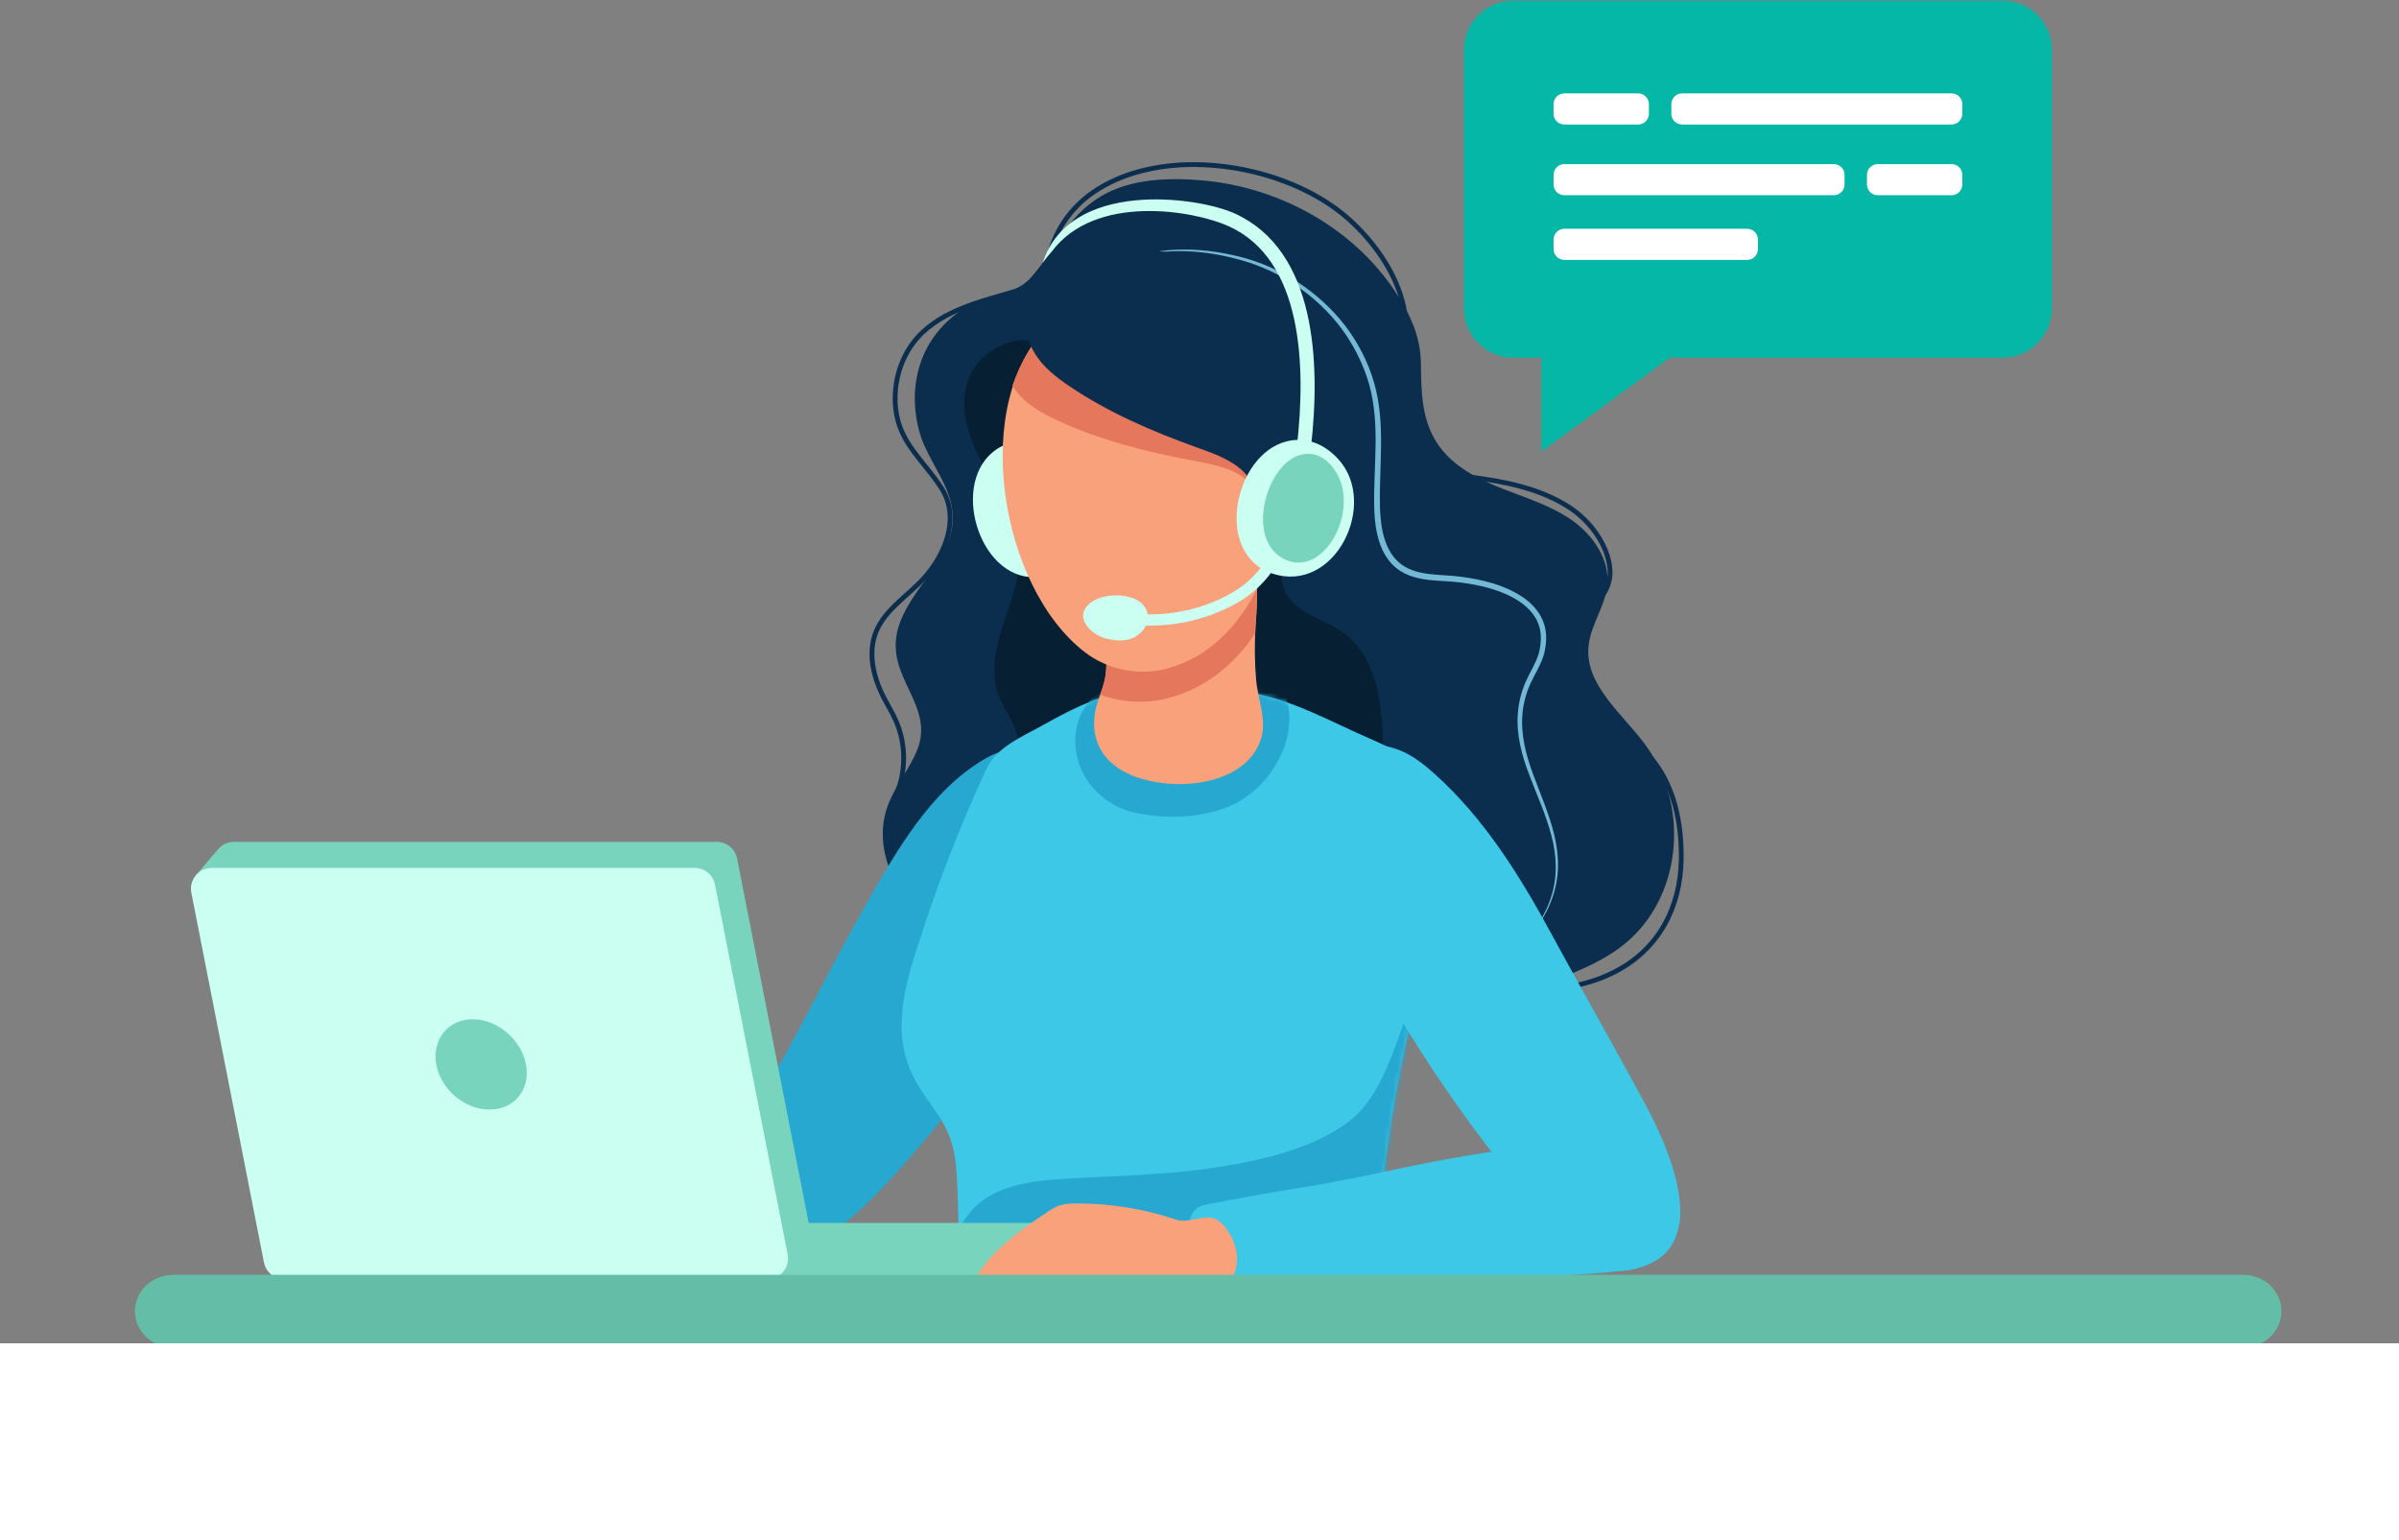 <svg height="321" viewBox="0 0 500 321" width="500" xmlns="http://www.w3.org/2000/svg" xmlns:xlink="http://www.w3.org/1999/xlink"><rect x="0" y="0" width="500" height="321" fill="#808080" stroke="none"/><mask id="a" fill="#fff"><path d="m111.43 49.908c2.713-11.487 4.12-23.24-2.03-31.063-2.776-3.534-7.721-5.995-11.768-7.746-7.895-3.412-15.968-8-24.419-9.486-8.913-1.569-18.822-2.534-27.703-.292-5.641 1.424-10.918 4.06-15.962 6.905-4.377 2.466-9.747 4.591-11.871 9.185-5.149 11.13-9.719 22.739-13.509 34.397-3.172 9.756-6.653 19.98-1.655 29.866 1.619 3.205 3.971 5.945 5.823 9.005 2.063 3.412 2.832 6.614 3.103 10.546.617 8.973.377 17.973.351 26.958-.007 2.591.027 5.282 1.16 7.611 2.236 4.591 8.311 4.653 12.687 4.646 14.424-.025 28.847-.05 43.272-.075 6-.01 10.586.726 16.22 1.883 4.741.975 8.811-1.419 11.085-5.831 2.155-4.177 2.319-9.053 2.549-13.746.898-18.26 3.489-36.437 7.728-54.221 1.2-5.035 3.304-11.621 4.94-18.544" fill="#fff" fill-rule="evenodd"/></mask><g fill="none" fill-rule="evenodd" transform="translate(0 .148)"><path d="m316.56 207.017c-11.554 4.09-25.487 3.671-36.001-3.072-10.334-6.629-19.749-11.417-32.462-11.185-11.361.209-20.756 6.349-31.759 7.656-8.727 1.037-17.593-2.768-23.918-8.871-6.174-5.955-10.275-15.038-7.59-23.185 1.406-4.267 4.478-7.786 6.231-11.92 4.043-9.539-6.603-15.292-3.956-25.332 2.252-8.539 11.621-14.629 11.482-23.459-.102-6.464-5.106-11.472-6.868-17.452-1.778-6.033-1.385-12.79 1.751-18.302 2.304-4.049 6.006-7.364 10.295-9.192 3.852-1.641 8.156-1.672 11.135-5.039 5.309-5.999 7.256-12.501 14.54-16.887 6.166-3.713 14.31-3.949 21.385-3.301 15.719 1.441 30.976 9.739 39.831 22.954 3.137 4.684 5.402 9.476 5.481 15.042.085 6.085.085 12.205 3.813 17.379 3.13 4.343 8.155 6.886 13.135 8.844 4.983 1.96 10.205 3.546 14.579 6.634 4.374 3.09 7.848 8.125 7.337 13.457-.426 4.459-3.514 8.334-3.925 12.798-.748 8.112 7.067 14.005 11.888 20.576 6.746 9.197 7.863 22.207 2.786 32.422-5.846 11.761-16.469 14.414-27.597 18.841-.526.207-1.057.406-1.594.596" fill="#0b2d4e"/><path d="m232.558 55.323c3.821-2.232 8.262-3.255 12.673-3.431 4.427-.169 8.864.4 13.163 1.47 8.621 2.17 16.474 7.302 21.951 14.36 2.706 3.549 4.801 7.587 6.043 11.894 1.249 4.32 1.504 8.838 1.451 13.258-.042 4.429-.359 8.835-.212 13.192.092 2.165.359 4.324 1.017 6.342.648 2.01 1.771 3.865 3.431 5.077 1.638 1.244 3.746 1.768 5.873 2.025 2.135.252 4.364.264 6.591.564 4.402.591 8.88 1.638 12.716 4.165 1.885 1.259 3.581 3.013 4.407 5.23.853 2.215.681 4.634.11 6.843-.663 2.232-1.93 4.105-2.811 6.057-.883 1.953-1.449 4.057-1.641 6.197-.406 4.312.698 8.631 2.232 12.721 1.504 4.12 3.314 8.182 4.369 12.511.516 2.162.83 4.384.796 6.616-.027 2.229-.434 4.449-1.16 6.544-1.449 4.2-4.18 7.923-7.713 10.564 3.471-2.723 6.09-6.489 7.422-10.661 1.394-4.177 1.207-8.711.057-12.913-1.105-4.237-2.943-8.252-4.516-12.384-1.599-4.105-2.821-8.546-2.454-13.08.172-2.252.738-4.474 1.643-6.549.92-2.065 2.15-3.908 2.731-5.93.511-2.04.646-4.21-.112-6.14-.728-1.933-2.237-3.506-3.998-4.673-3.576-2.344-7.943-3.372-12.225-3.923-2.15-.279-4.342-.282-6.589-.534-2.217-.259-4.566-.801-6.479-2.239-1.92-1.411-3.165-3.536-3.85-5.703-.701-2.185-.963-4.444-1.05-6.681-.13-4.459.209-8.864.269-13.25.07-4.377-.165-8.769-1.354-12.949-1.2-4.169-3.177-8.108-5.766-11.606-5.244-6.951-12.881-12.091-21.335-14.35-4.222-1.156-8.609-1.823-12.999-1.757-4.377.074-8.81.983-12.682 3.125" fill="#73b8d4"/><path d="m288.173 153.113c.409 9.97-1.903 17.459-11.02 22.389-7.262 3.928-15.958 5.217-23.973 5.414-13.441.332-28.418-3.135-38.473-12.576-1.825-1.713-3.576-3.816-3.708-6.314-.12-2.272 1.13-4.414 1.24-6.686.186-3.833-2.795-7.008-4.127-10.606-1.76-4.753-.564-10.06 1.017-14.876 1.581-4.816 3.559-9.678 3.322-14.741-.308-6.569-4.254-12.302-7.414-18.067-3.159-5.766-5.646-12.78-2.946-18.774 1.779-3.95 6.022-6.988 10.358-7.468 4.58-.508 8.696 4.726 11.63 7.609 3.948 3.88 8.347 7.301 13.079 10.173 6.545 3.972 13.73 6.901 19.887 11.453 3.726 2.753 7.721 6.534 9.499 10.92 2.005 4.943-1.504 9.728 2.738 14.275 2.738 2.935 6.943 3.933 10.252 6.2 7.085 4.855 8.314 13.803 8.639 21.676" fill="#061f33"/><path d="m213.942 208.902c9.437-14.544 15.31-32.392 7.11-48.814-.831-1.663-1.831-3.479-3.596-4.065-3.796-1.264-8.946.095-12.247 2.03-11.451 6.721-18.458 19.362-24.891 30.612-6.684 11.686-12.488 23.851-19.204 35.519-2.72 4.726-5.468 9.516-6.927 14.768-1.278 4.604-1.418 9.873.326 14.377 7.54 19.469 28.271-4.379 34.581-11.584 9.005-10.282 17.413-21.379 24.849-32.844" fill="#26a8d1"/><path d="m299.338 192.633c2.713-11.487 4.12-23.24-2.03-31.063-2.776-3.534-7.721-5.995-11.768-7.746-7.895-3.412-15.968-8-24.419-9.486-8.913-1.569-18.822-2.534-27.703-.292-5.641 1.424-10.918 4.06-15.962 6.905-4.377 2.466-9.747 4.591-11.871 9.185-5.149 11.13-9.719 22.739-13.509 34.397-3.172 9.756-6.653 19.98-1.655 29.866 1.619 3.205 3.971 5.945 5.823 9.005 2.063 3.412 2.832 6.614 3.103 10.546.617 8.973.377 17.973.351 26.958-.007 2.591.027 5.282 1.16 7.611 2.236 4.591 8.311 4.653 12.687 4.646 14.424-.025 28.847-.05 43.272-.075 6-.01 10.586.726 16.22 1.883 4.741.975 8.811-1.419 11.085-5.831 2.155-4.175 2.319-9.053 2.549-13.746.898-18.26 3.489-36.437 7.728-54.221 1.2-5.035 3.304-11.621 4.94-18.544" fill="#3dc8e8"/><g fill="#26a8d1" transform="translate(187.908 142.725)"><path d="m78.022 16.493c3.397-5.711 4.167-12.848-.282-18.352-2.032-2.516-5.629-2.798-8.706-2.855-6.052-.112-12.121.531-18.017 1.91-5.619 1.314-11.349 3.541-13.783 9.215-1.808 4.217-1.177 9.092 1.206 12.948 2.164 3.504 5.753 6.097 9.759 7.05 6.467 1.539 14.038 1.332 20.207-1.259 3.865-1.621 7.334-4.816 9.616-8.656" mask="url(#a)"/><path d="m116.539 102.569c-.045-8.806-.09-17.614-.135-26.422-.015-3.067 1.975-21.731-2.796-21.519-.514.022-.985.287-1.404.589-2.372 1.696-3.594 4.539-4.701 7.237-3.476 8.462-6.397 22.005-13.634 27.928-7.354 6.023-18.666 8.559-27.806 10.005-10.677 1.688-21.527 1.813-32.315 2.469-6.978.424-14.677 1.429-19.26 6.708-3.273 3.768-4.94 9.419-6.688 14.023-1.528 4.025-2.744 8.806.356 12.452 1.323 1.554 3.159 2.576 5.006 3.446 6.732 3.175 14.091 4.773 21.432 6.003 20.544 3.439 41.485 4.152 62.291 3.16 4.446-.212 9.272-.653 12.554-3.666 2.441-2.239 3.591-5.539 4.409-8.748 2.788-10.94 2.748-22.375 2.691-33.664" mask="url(#a)"/></g><path d="m206.074 94.873c-7.87 8.097-.731 27.883 11.82 25.02 13.487-3.077 11.458-24.095-.738-27.545-4.756-1.346-8.549-.082-11.082 2.525" fill="#cbfff2"/><path d="m313.448 206.184c2.137.272 4.307.421 6.476.421 5.908 0 11.818-1.107 17.06-3.848 4.566-2.389 8.008-5.788 10.319-9.846s3.499-8.768 3.594-13.793c.005-.314.007-.628.007-.943 0-3.476-.364-7.01-1.259-10.377-.893-3.364-2.317-6.564-4.434-9.362-2.407-3.177-5.584-5.703-8.496-8.327-1.456-1.312-2.845-2.646-4.047-4.09-1.2-1.444-2.212-2.995-2.92-4.743-.686-1.693-1.055-3.626-1.055-5.561 0-1.613.257-3.225.791-4.696.536-1.474 1.347-2.806 2.456-3.878 1.127-1.09 2.155-2.254 2.908-3.566s1.227-2.776 1.227-4.419c0-.257-.012-.519-.035-.783-.237-2.651-1.317-5.22-2.86-7.476-1.546-2.257-3.556-4.205-5.691-5.616-6.21-4.102-13.866-5.576-21.02-6.488-2.392-.302-4.746-.792-6.646-1.811-.953-.509-1.791-1.147-2.481-1.961-.691-.814-1.237-1.806-1.594-3.044-.389-1.35-.549-2.753-.626-4.186-.08-1.433-.077-2.894-.152-4.354-.322-6.157-.773-12.325-1.696-18.444-.544-3.594-1.975-7.106-3.91-10.332-1.935-3.226-4.374-6.166-6.948-8.616-.741-.704-1.509-1.378-2.304-2.021-3.98-3.224-8.953-5.812-14.362-7.599-5.409-1.786-11.257-2.77-16.986-2.77-7.695 0-15.188 1.774-21.109 5.802-5.039 3.429-8.573 8.682-9.697 14.691-.18.963-.379 1.722-.623 2.325-.183.453-.39.817-.636 1.128-.369.465-.829.823-1.48 1.157-.649.334-1.485.635-2.553.966-3.465 1.076-7.193 2.002-10.766 3.306-3.572 1.305-6.997 2.992-9.834 5.612-3.955 3.655-6 8.952-6.001 14.255 0 .675.033 1.35.1 2.022.189 1.907.666 3.575 1.333 5.085 1.001 2.267 2.42 4.176 3.92 6.06 1.502 1.884 3.086 3.745 4.454 5.913 1.161 1.838 1.656 3.818 1.657 5.841 0 2.145-.562 4.334-1.497 6.402-.934 2.067-2.238 4.013-3.703 5.658-1.656 1.865-3.695 3.506-5.58 5.289-1.883 1.781-3.623 3.711-4.624 6.18-.625 1.544-.896 3.167-.896 4.796 0 3.17 1.015 6.367 2.446 9.182.877 1.721 1.885 3.332 2.626 5.03 1.03 2.354 1.543 4.93 1.543 7.506 0 3.065-.726 6.13-2.158 8.831l.881.469c1.513-2.855 2.274-6.077 2.275-9.299 0-2.708-.538-5.417-1.626-7.905-.783-1.788-1.803-3.414-2.651-5.082-1.38-2.713-2.339-5.778-2.337-8.731 0-1.521.251-3.01.822-4.419.914-2.259 2.537-4.087 4.385-5.833 1.845-1.746 3.907-3.402 5.641-5.349 1.527-1.718 2.885-3.741 3.866-5.91.981-2.172 1.585-4.494 1.585-6.813.001-2.185-.543-4.369-1.811-6.374-1.89-2.989-4.126-5.356-5.951-7.87-.913-1.257-1.725-2.548-2.354-3.972-.628-1.424-1.075-2.98-1.253-4.781-.063-.639-.095-1.281-.095-1.923-.001-5.05 1.954-10.083 5.68-13.522 2.697-2.491 5.993-4.127 9.5-5.408 3.506-1.281 7.216-2.204 10.719-3.291.969-.301 1.774-.582 2.461-.907.515-.244.964-.513 1.356-.835.588-.482 1.035-1.083 1.372-1.833.338-.75.577-1.647.788-2.771 1.074-5.74 4.451-10.764 9.278-14.05 5.704-3.885 13.003-5.63 20.548-5.629 5.617-0 11.363.966 16.675 2.72 5.309 1.753 10.18 4.294 14.048 7.427.773.626 1.521 1.283 2.242 1.969 2.514 2.391 4.898 5.268 6.781 8.406 1.883 3.138 3.262 6.536 3.778 9.967.915 6.069 1.367 12.204 1.686 18.347.075 1.424.072 2.886.155 4.357.08 1.47.244 2.95.661 4.407.392 1.363 1.008 2.492 1.793 3.414 1.175 1.385 2.713 2.299 4.399 2.922 1.688.623 3.534.962 5.364 1.194 7.11.9 14.616 2.374 20.596 6.329 2.022 1.337 3.95 3.205 5.417 5.349 1.469 2.145 2.474 4.564 2.688 7.0.022.237.032.469.032.696-.002 1.449-.411 2.728-1.095 3.923-.683 1.192-1.646 2.294-2.733 3.344-1.234 1.192-2.122 2.661-2.703 4.254-.579 1.596-.85 3.319-.85 5.038 0 2.06.392 4.115 1.13 5.935.756 1.865 1.828 3.506 3.077 5.008 1.875 2.252 4.145 4.2 6.372 6.162 2.229 1.96 4.417 3.938 6.142 6.22 2.025 2.676 3.399 5.751 4.267 9.015.865 3.264 1.224 6.713 1.224 10.12 0 .309-.002.616-.007.925-.092 4.878-1.242 9.422-3.464 13.317-2.219 3.895-5.509 7.15-9.913 9.454-5.065 2.651-10.813 3.736-16.599 3.736-2.122 0-4.252-.147-6.352-.414z" fill="#0b2d4e"/><path d="m335.872 217.162c2.412 4.352 4.811 8.711 7.165 13.098 4.778 8.903 13.649 28.686-.554 33.572-7.157 2.464-11.25.055-15.98-5.157-17.896-19.724-33.155-41.834-45.248-65.555-4.501-8.831-16.452-31.839-1.935-37.096 4.581-1.661 9.866-1.274 14.16 1.035 1.963 1.057 3.703 2.479 5.367 3.963 10.474 9.342 17.936 21.394 24.572 33.622 4.1 7.554 8.299 15.028 12.454 22.519" fill="#3dc8e8"/><path d="m253.631 162.131c4.322-1.387 7.883-4.075 9.217-8.344 1.21-3.878-.698-8.237-1.037-12.147-.327-3.748-.369-7.519-.122-11.272.227-3.471.559-7.085.025-10.544-.302-1.978-1.389-1.638-3.389-2.424-1.998-.786-4.242-.793-6.414-.788-4.45.012-16.048-.312-18.797 3.594-1.262 1.791-1.362 4.047-1.422 6.18-.072 2.579-.529 5.913-.951 9.509-.188 1.599-.072 3.195-.317 4.783-.275 1.778-.95 3.484-1.542 5.19-2.238 6.447-.142 12.576 6.829 15.529 5.002 2.117 12.143 2.589 17.921.736" fill="#f8a17a"/><path d="m261.691 119.823c-.302-1.978-1.389-1.638-3.389-2.424-1.998-.786-4.242-.793-6.414-.788-4.45.012-16.048-.312-18.797 3.594-1.262 1.791-1.362 4.047-1.422 6.18-.072 2.576-.528 5.913-.951 9.509-.188 1.599-.072 3.195-.317 4.783-.209 1.354-.651 2.666-1.11 3.968 4.313 1.601 9.184 1.96 13.683.85 8.106-1.995 14.244-7.04 18.62-13.599.025-.509.037-1.02.072-1.529.227-3.471.559-7.085.025-10.544" fill="#e5785c"/><path d="m268.15 94.423c-.035-5.941-.855-11.577-2.384-16.256-6.594-20.191-31.782-25.179-46.95-10.686-16.914 16.163-10.441 54.809 7.374 68.382 4.763 3.631 11.237 4.905 17.022 3.354 17.503-4.693 25.05-26.235 24.937-44.794" fill="#f8a17a"/><path d="m264.841 94.922c7.748-4.237 10.135 6.492 8.801 11.831-.551 2.205-1.421 4.357-2.791 6.17-1.843 2.444-7.115 6.499-10.152 3.826-1.379-1.214-1.521-3.274-1.564-5.11-.115-4.923.454-13.844 5.706-16.716" fill="#f8a17a"/><path d="m239.6 130.265c-1.9 0-3.813-.14-5.727-.421l.342-2.324c6.955 1.025 13.891.055 20.057-2.803 1.676-.776 3.095-1.591 4.342-2.494 2.264-1.641 4.21-3.783 5.621-6.197l2.027 1.187c-1.576 2.693-3.743 5.082-6.272 6.913-1.369.993-2.915 1.883-4.731 2.723-4.88 2.262-10.211 3.417-15.66 3.417" fill="#cbfff2"/><path d="m227.08 125.666c2.833-2.431 9.135-2.224 11.213.302 1.54 1.87 1.07 4.244-.625 5.828-2.006 1.87-4.486 1.763-6.988 1.197-3.132-.706-7.014-4.397-3.599-7.327" fill="#cbfff2"/><path d="m268.19 78.999c-6.943-21.258-33.462-26.51-49.431-11.25-3.528 3.371-6.074 7.68-7.768 12.519.356.551.754 1.103 1.232 1.656 2.191 2.538 5.215 4.196 8.258 5.603 8.89 4.109 18.471 6.521 28.097 8.325.709.133 1.423.264 2.136.404 2.648.523 5.279 1.176 7.594 2.54 6.541 3.856 3.728 12.337 8.521 16.053.434.337.87.554 1.309.708 1.771-6.332 2.601-13.053 2.561-19.442-.037-6.255-.9-12.188-2.509-17.115" fill="#e5785c"/><path d="m251.399 93.828c2.531.939 5.025 2.003 7.092 3.718 5.843 4.851 1.711 12.774 5.85 17.208 3.666 3.928 9.235-1.262 10.693-4.89 2.688-6.683 2.529-14.123 2.332-21.324-.11-4.016-.229-8.089-1.407-11.93-1.284-4.19-3.788-7.929-6.766-11.143-8.601-9.28-21.58-14.105-34.146-13.313-9.827.619-27.066 8.877-19.362 21.388 1.758 2.854 4.479 4.974 7.259 6.848 8.12 5.475 17.194 9.383 26.41 12.699.679.244 1.363.488 2.043.74" fill="#0b2d4e"/><path d="m268.095 91.87c-10.938 2.805-15.165 23.412-2.963 27.514 13.112 4.407 22.342-14.584 13.736-23.889-3.357-3.629-7.252-4.528-10.773-3.625" fill="#cbfff2"/><path d="m271.681 94.515c-7.551 1.213-12.202 17.253-4.422 21.67 8.362 4.743 16.21-9.541 11.29-17.769-1.918-3.209-4.436-4.291-6.868-3.901" fill="#79d4be"/><path d="m273.205 93.312-2.918-.337c1.98-17.102 1.137-38.953-14.117-45.932-7.224-3.305-27.912-6.972-37.016 5.315-1.095 1.23-1.828 2.261-1.828 2.261 5.646-17.423 32.268-13.813 40.066-10.246 16.858 7.713 17.906 30.871 15.813 48.94" fill="#cbfff2"/><path d="m158.477 266.502h59.981v-11.741h-59.981z" fill="#79d4be"/><path d="m168.77 255.898-15.137-77.064c-.4-2.037-2.185-3.504-4.259-3.504h-100.632c-1.457 0-2.705.718-3.488 1.788l-.013-.012-4.647 5.494 4.123-.905 14.904 75.877c.4 2.037 2.185 3.504 4.259 3.504h100.632c2.733 0 4.786-2.494 4.259-5.177" fill="#79d4be"/><path d="m59.277 266.502h100.632c2.733 0 4.786-2.494 4.259-5.175l-15.138-77.066c-.4-2.037-2.184-3.504-4.259-3.504h-100.632c-2.733 0-4.786 2.494-4.259 5.177l15.138 77.064c.4 2.037 2.184 3.504 4.259 3.504" fill="#cbfff2"/><path d="m90.931 221.721c.928 5.2 5.895 9.412 11.093 9.412 5.199 0 8.6-4.212 7.597-9.412-1.002-5.2-5.969-9.412-11.093-9.412-5.124 0-8.526 4.212-7.597 9.412" fill="#79d4be"/><path d="m315.353 74.4h102.077c5.624 0 10.225-4.601 10.225-10.225v-53.951c0-5.624-4.601-10.225-10.225-10.225h-102.077c-5.624 0-10.225 4.601-10.225 10.225v53.951c0 5.624 4.601 10.225 10.225 10.225" fill="#04b7a7"/><path d="m321.256 93.985v-34.19l26.776 14.606z" fill="#04b7a7"/><g fill="#fff"><path d="m382.2 40.551h-56.163c-1.234 0-2.244-1.01-2.244-2.244v-2.003c0-1.234 1.01-2.244 2.244-2.244h56.163c1.234 0 2.244 1.01 2.244 2.244v2.003c0 1.234-1.01 2.244-2.244 2.244"/><path d="m406.746 40.551h-15.392c-1.234 0-2.244-1.01-2.244-2.244v-2.003c0-1.234 1.01-2.244 2.244-2.244h15.392c1.234 0 2.244 1.01 2.244 2.244v2.003c0 1.234-1.01 2.244-2.244 2.244"/><path d="m350.581 19.319h56.166c1.234 0 2.244 1.01 2.244 2.244v2.003c0 1.234-1.01 2.244-2.244 2.244h-56.166c-1.234 0-2.244-1.01-2.244-2.244v-2.003c0-1.234 1.01-2.244 2.244-2.244"/><path d="m326.036 19.319h15.389c1.234 0 2.244 1.01 2.244 2.244v2.003c0 1.234-1.01 2.244-2.244 2.244h-15.389c-1.234 0-2.244-1.01-2.244-2.244v-2.003c0-1.234 1.01-2.244 2.244-2.244"/><path d="m364.147 54.027h-38.11c-1.234 0-2.244-1.01-2.244-2.244v-2.003c0-1.234 1.01-2.244 2.244-2.244h38.11c1.234 0 2.244 1.01 2.244 2.244v2.003c0 1.234-1.01 2.244-2.244 2.244"/></g><path d="m266.008 248.247c1.222-.209 2.444-.411 3.671-.604 5.96-.935 11.893-2.045 17.796-3.327 11.689-2.541 23.447-4.726 35.345-5.853 1.262-.117 2.524-.227 3.786-.322 5.334-.402 10.925-.534 15.808 2.017 4.883 2.549 8.766 8.584 7.574 14.402-.838 4.087-3.963 7.162-7.437 8.713-3.471 1.551-7.294 1.82-11.045 2.072-12.15.818-24.297 1.636-36.447 2.454-6.015.402-12.028.818-18.043 1.234-5.743.402-11.574 1.212-17.332 1.205-2.436 0-5.157-.459-7.205-2.082-2.845-2.262-4.558-7.072-4.834-10.831-.143-1.953.238-4.322 1.733-5.531.801-.646 1.818-.843 2.799-1.025 4.616-.85 9.21-1.736 13.831-2.524" fill="#3dc8e8"/><path d="m252.379 266.759c-2.938.606-5.235 3.187-8.159 4.05-2.087.616-4.32.287-6.325-.464-1.843-.693-3.718-1.062-5.611-1.668-1.475-.471-3.466-1.466-5.051-1.137-4.153.865-8.294 3.821-12.058 5.738-.846.431-1.774.875-2.707.698-.933-.177-1.712-1.307-1.181-2.095-1.083 1.01-2.517 3.035-4.264 2.249-.714-.322-1.145-1.267-.749-1.943-.601.658-1.231 1.339-2.06 1.666-.829.327-1.916.185-2.405-.561-.23-.349-.299-.783-.32-1.202-.072-1.441.364-2.865.965-4.177 2.965-6.469 9.669-11.27 15.374-15.125 1.009-.681 2.037-1.372 3.202-1.728 1.042-.319 2.148-.354 3.238-.359 7.074-.032 14.153 1.112 20.858 3.372 1.451.489 3.048.072 4.495-.2 1.07-.2 2.19-.399 3.234-.092 1.17.342 2.077 1.267 2.791 2.257 1.309 1.818 2.312 4.227 2.155 6.511-.117 1.733-.249 3.606-2.289 3.97-.828.147-1.681.055-2.516.142-.209.022-.414.055-.616.097" fill="#f8a17a"/><path d="m467.541 280.749h-431.459c-4.395 0-7.959-3.397-7.959-7.586 0-4.19 3.563-7.586 7.959-7.586h431.459c4.394 0 7.958 3.397 7.958 7.586 0 4.19-3.564 7.586-7.958 7.586" fill="#63bda7"/><path d="m0 41h500v-41h-500z" fill="#fff" transform="translate(0 279.852)"/></g></svg>